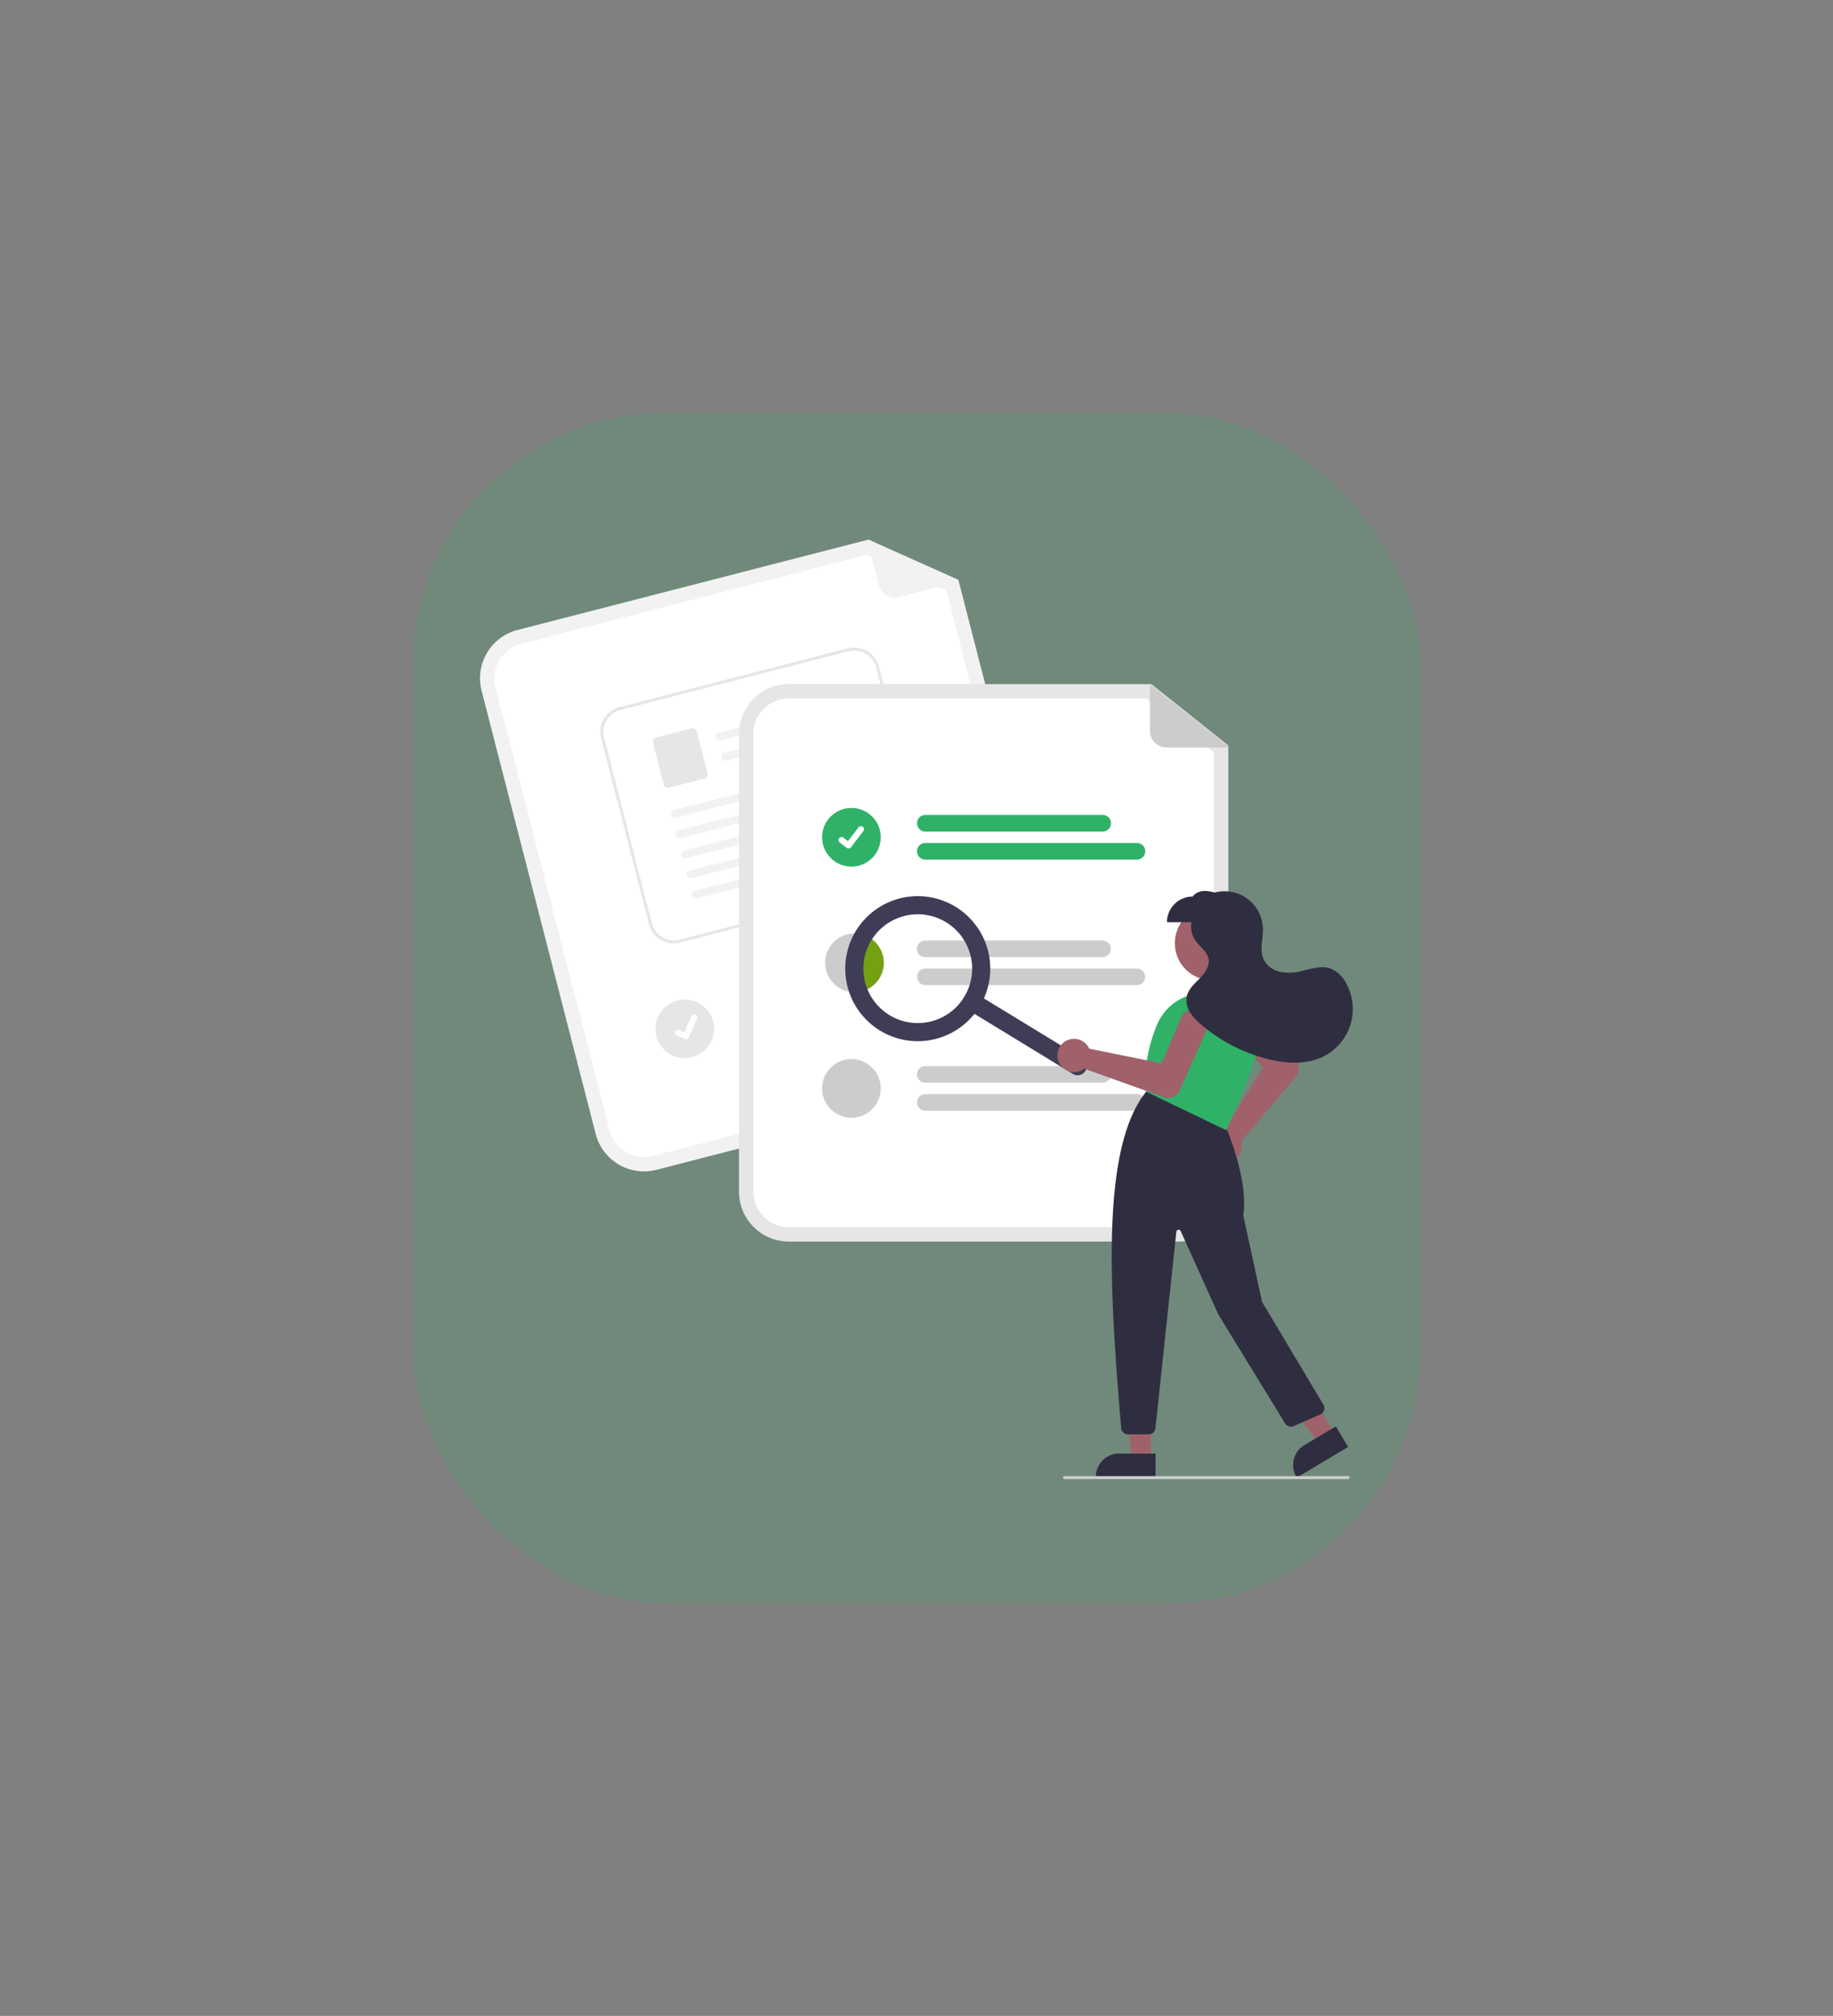 <svg xmlns="http://www.w3.org/2000/svg" xmlns:xlink="http://www.w3.org/1999/xlink" width="653" height="718" viewBox="0 0 653 718"><rect x="0" y="0" width="653" height="718" fill="#808080" stroke="none"/><defs><style>.a{fill:#e0eec4;stroke:#74a112;}.b{fill:rgba(47,178,104,0.19);}.c{clip-path:url(#a);}.d{fill:#f2f2f2;}.e{fill:#fff;}.f{fill:#ccc;}.g{fill:#e6e6e6;}.h{fill:#2fb268;}.i{fill:#74a112;}.j{fill:#3f3d56;}.k{fill:#a0616a;}.l{fill:#2f2e41;}</style><clipPath id="a"><rect class="a" width="311" height="353" rx="16" transform="translate(220 3304)"/></clipPath></defs><g transform="translate(-49 -1853)"><rect class="b" width="359" height="424" rx="90" transform="translate(196 2000)"/><g class="c" transform="translate(0 -1268)"><g transform="translate(219.998 3313.182)"><path class="d" d="M364.615,264.672,230.18,299.291a17.776,17.776,0,0,1-21.623-12.767L167.9,128.641a17.776,17.776,0,0,1,12.767-21.623l125.07-32.207L337.75,89.142l39.633,153.908a17.776,17.776,0,0,1-12.767,21.623Z" transform="translate(-167.338 -74.811)"/><path class="e" d="M181.943,111.968a12.659,12.659,0,0,0-9.092,15.4l40.657,157.883a12.659,12.659,0,0,0,15.4,9.092l134.435-34.619a12.659,12.659,0,0,0,9.092-15.4L333.414,92.8,305.281,80.207Z" transform="translate(-167.338 -74.811)"/><path class="d" d="M337.408,89.956,316.6,95.314a5.914,5.914,0,0,1-7.2-4.252l-3.957-15.367a.37.37,0,0,1,.508-.43l31.514,14a.37.37,0,0,1-.058.7Z" transform="translate(-167.338 -74.811)"/><path class="f" d="M326.462,224.785l-61.206,15.762a2.957,2.957,0,0,1-1.475-5.727l61.206-15.761a2.957,2.957,0,1,1,1.475,5.727Z" transform="translate(-167.338 -74.811)"/><path class="f" d="M340.763,231.407l-73.018,18.8a2.957,2.957,0,1,1-1.475-5.727l73.018-18.8a2.957,2.957,0,1,1,1.475,5.727Z" transform="translate(-167.338 -74.811)"/><circle class="g" cx="10.451" cy="10.451" r="10.451" transform="translate(62.486 163.816)"/><path class="e" d="M319.954,197.434l-81.288,20.925a9.157,9.157,0,0,1-11.138-6.578L210.493,145.6a9.157,9.157,0,0,1,6.578-11.139l81.288-20.925a9.157,9.157,0,0,1,11.139,6.578L326.532,186.3a9.157,9.157,0,0,1-6.578,11.139Z" transform="translate(-167.338 -74.811)"/><path class="g" d="M319.954,197.434l-81.288,20.925a9.157,9.157,0,0,1-11.138-6.578L210.493,145.6a9.157,9.157,0,0,1,6.578-11.139l81.288-20.925a9.157,9.157,0,0,1,11.139,6.578L326.532,186.3a9.157,9.157,0,0,1-6.578,11.139ZM217.339,135.507a8.08,8.08,0,0,0-5.8,9.828l17.035,66.177a8.08,8.08,0,0,0,9.828,5.8l81.288-20.925a8.08,8.08,0,0,0,5.8-9.828l-17.035-66.177a8.08,8.08,0,0,0-9.828-5.8Z" transform="translate(-167.338 -74.811)"/><path class="d" d="M294.235,135.792l-41.025,10.56a1.469,1.469,0,0,1-1.78-.925,1.415,1.415,0,0,1,1-1.8l41.761-10.75c1.687.855,1.243,2.6.047,2.911Z" transform="translate(-167.338 -74.811)"/><path class="d" d="M296.087,142.988l-41.025,10.56a1.469,1.469,0,0,1-1.78-.925,1.416,1.416,0,0,1,1-1.8l41.761-10.75c1.687.855,1.243,2.6.047,2.911Z" transform="translate(-167.338 -74.811)"/><path class="g" d="M247.248,159.928l-12.52,3.223a1.594,1.594,0,0,1-1.939-1.145l-3.8-14.775a1.594,1.594,0,0,1,1.145-1.939l12.52-3.223a1.594,1.594,0,0,1,1.939,1.145l3.8,14.775a1.594,1.594,0,0,1-1.145,1.939Z" transform="translate(-167.338 -74.811)"/><path class="d" d="M299.761,157.753,237.149,173.87a1.469,1.469,0,0,1-1.78-.925,1.415,1.415,0,0,1,1-1.8l63.348-16.307c1.687.855,1.243,2.6.047,2.911Z" transform="translate(-167.338 -74.811)"/><path class="d" d="M301.614,164.951,239,181.068a1.469,1.469,0,0,1-1.78-.925,1.415,1.415,0,0,1,1-1.8l63.348-16.307c1.687.855,1.243,2.6.047,2.911Z" transform="translate(-167.338 -74.811)"/><path class="d" d="M303.465,172.144l-62.611,16.117a1.469,1.469,0,0,1-1.78-.925,1.415,1.415,0,0,1,1-1.8l63.348-16.307c1.687.855,1.243,2.6.047,2.911Z" transform="translate(-167.338 -74.811)"/><path class="d" d="M305.318,179.342l-62.612,16.117a1.469,1.469,0,0,1-1.78-.925,1.415,1.415,0,0,1,1-1.8l63.348-16.307c1.687.855,1.243,2.6.047,2.911Z" transform="translate(-167.338 -74.811)"/><path class="d" d="M307.17,186.536l-62.611,16.117a1.469,1.469,0,0,1-1.78-.925,1.415,1.415,0,0,1,1-1.8l63.348-16.307c1.687.855,1.243,2.6.047,2.911Z" transform="translate(-167.338 -74.811)"/><path class="e" d="M241.046,252.741a1.084,1.084,0,0,1-.686-.047l-.013-.006-2.847-1.207a1.091,1.091,0,1,1,.854-2.009l1.845.785,2.417-5.687a1.091,1.091,0,0,1,1.431-.577h0l-.015.037.015-.037a1.092,1.092,0,0,1,.577,1.431l-2.844,6.687a1.092,1.092,0,0,1-.735.629Z" transform="translate(-167.338 -74.811)"/><path class="g" d="M416.18,324.838H277.359A17.776,17.776,0,0,1,259.6,307.082V144.048a17.776,17.776,0,0,1,17.756-17.756h129.15l27.427,21.861V307.082a17.776,17.776,0,0,1-17.756,17.756Z" transform="translate(-167.338 -74.811)"/><path class="e" d="M277.358,131.4a12.659,12.659,0,0,0-12.645,12.645V307.082a12.659,12.659,0,0,0,12.645,12.645H416.179a12.659,12.659,0,0,0,12.645-12.645V150.615L404.72,131.4Z" transform="translate(-167.338 -74.811)"/><path class="h" d="M389.179,178.809h-63.2a2.957,2.957,0,1,1,0-5.914h63.2a2.957,2.957,0,1,1,0,5.914Z" transform="translate(-167.338 -74.811)"/><path class="h" d="M401.376,188.789h-75.4a2.957,2.957,0,1,1,0-5.914h75.4a2.957,2.957,0,1,1,0,5.914Z" transform="translate(-167.338 -74.811)"/><path class="f" d="M389.179,217.617h-63.2a2.957,2.957,0,1,0,0,5.913h63.2a2.957,2.957,0,0,0,0-5.913Z" transform="translate(-167.338 -74.811)"/><path class="f" d="M401.377,227.6h-75.4a2.957,2.957,0,0,0,0,5.913h75.4a2.957,2.957,0,0,0,0-5.913Z" transform="translate(-167.338 -74.811)"/><path class="f" d="M389.179,268.254h-63.2a2.957,2.957,0,1,1,0-5.914h63.2a2.957,2.957,0,1,1,0,5.914Z" transform="translate(-167.338 -74.811)"/><path class="f" d="M401.376,278.234h-75.4a2.957,2.957,0,1,1,0-5.914h75.4a2.957,2.957,0,0,1,0,5.914Z" transform="translate(-167.338 -74.811)"/><circle class="h" cx="10.451" cy="10.451" r="10.451" transform="translate(121.868 95.58)"/><path class="e" d="M298.621,184.828a1.084,1.084,0,0,1-.652-.217l-.012-.009-2.456-1.879a1.091,1.091,0,0,1,1.328-1.732l1.591,1.22,3.759-4.9a1.091,1.091,0,0,1,1.53-.2h0l-.023.032.024-.032a1.092,1.092,0,0,1,.2,1.53L299.49,184.4a1.092,1.092,0,0,1-.868.426Z" transform="translate(-167.338 -74.811)"/><path class="f" d="M311.181,225.564a10.451,10.451,0,0,1-10.449,10.455,2.25,2.25,0,0,1-.269-.011,10.45,10.45,0,1,1,10.718-10.444Z" transform="translate(-167.338 -74.811)"/><circle class="f" cx="10.451" cy="10.451" r="10.451" transform="translate(121.868 185.025)"/><path class="f" d="M433.4,148.856H411.917A5.914,5.914,0,0,1,406,142.942V127.074a.37.37,0,0,1,.6-.29L433.631,148.2a.37.37,0,0,1-.229.659Z" transform="translate(-167.338 -74.811)"/><path class="i" d="M311.181,225.564a10.451,10.451,0,0,1-10.449,10.455,2.25,2.25,0,0,1-.269-.011,22.626,22.626,0,0,1,2.029-20.748A10.456,10.456,0,0,1,311.181,225.564Z" transform="translate(-167.338 -74.811)"/><path class="h" d="M323.019,220.576a2.965,2.965,0,0,1,2.959-2.959h15.749a22.369,22.369,0,0,1,1.942,5.913H325.978a2.96,2.96,0,0,1-2.959-2.953Z" transform="translate(532.662 239.189)"/><path class="h" d="M344.035,227.6a22.559,22.559,0,0,1-.786,5.913H325.978a2.957,2.957,0,0,1,0-5.913Z" transform="translate(532.662 239.189)"/><path class="j" d="M383,264.066a3.228,3.228,0,0,1-4.437,1.075L340.9,242.166a3.228,3.228,0,1,1,3.362-5.512l37.667,22.976A3.228,3.228,0,0,1,383,264.066Z" transform="translate(-167.338 -74.811)"/><path class="j" d="M345.336,241.091a25.827,25.827,0,1,1-8.6-35.5,25.827,25.827,0,0,1,8.6,35.5ZM306.75,217.555a19.37,19.37,0,1,0,26.624-6.45,19.37,19.37,0,0,0-26.624,6.45Z" transform="translate(-167.338 -74.811)"/><circle class="k" cx="13.215" cy="13.215" r="13.215" transform="translate(247.532 130.541)"/><path class="k" d="M427.232,292.654a5.92,5.92,0,0,1,4.478-7.614,5.632,5.632,0,0,1,.785-.1L446.415,262.6,433.7,250.512a5.075,5.075,0,1,1,7.06-7.292l17.557,17.312.035.043a4.6,4.6,0,0,1-.32,5.48l-19.5,23.068a5.552,5.552,0,0,1,.145.563,5.92,5.92,0,0,1-5.313,7.057q-.252.022-.5.022A5.938,5.938,0,0,1,427.232,292.654Z" transform="translate(-167.338 -74.811)"/><path class="k" d="M238.982,327.682h-6.6l-3.138-25.444h9.736Z"/><path class="l" d="M408,408.887h-21.27v-.269a8.279,8.279,0,0,1,8.279-8.279H408Z" transform="translate(-167.338 -74.811)"/><path class="k" d="M304.548,318.561l-5.668,3.375L283.166,301.68l8.365-4.981Z"/><path class="l" d="M476.6,398.006l-18.276,10.881-.138-.231a8.279,8.279,0,0,1,2.878-11.349h0l11.162-6.646Z" transform="translate(-167.338 -74.811)"/><path class="l" d="M395.753,391.288c-4.419-52.034-7.048-100.373,9.106-120.092l.125-.153,27.186,10.875.045.1c.092.2,9.133,20.088,7.024,33.465l6.706,30.846,21.865,36.61a2.422,2.422,0,0,1-1.1,3.459l-9.5,4.181a2.433,2.433,0,0,1-3.039-.95L430.38,350.841l-13.434-29.747a.807.807,0,0,0-1.538.247l-7.447,70a2.417,2.417,0,0,1-2.408,2.165h-7.387a2.438,2.438,0,0,1-2.414-2.218Z" transform="translate(-167.338 -74.811)"/><path class="h" d="M404.951,271.608l-.13-.062-.02-.142c-1.016-7.108.187-15.005,3.573-23.473A18.637,18.637,0,0,1,430,236.769h0a18.614,18.614,0,0,1,11.87,9.128,18.413,18.413,0,0,1,1.277,14.756c-4.269,12.483-9.807,24.163-9.862,24.28l-.116.244Z" transform="translate(-167.338 -74.811)"/><path class="k" d="M375.289,253.9a5.92,5.92,0,0,1,8.7,1.528,5.636,5.636,0,0,1,.366.7l25.8,5.215,6.87-16.144a5.075,5.075,0,1,1,9.3,4.059L416.264,271.77l-.028.048a4.6,4.6,0,0,1-5.245,1.619l-28.438-10.191a5.553,5.553,0,0,1-.476.333,5.92,5.92,0,0,1-8.471-2.505q-.109-.228-.2-.462a5.938,5.938,0,0,1,1.881-6.709Z" transform="translate(-167.338 -74.811)"/><path class="l" d="M475.827,232.719a10.774,10.774,0,0,0-5.579-5.155c-3.166-1.077-6.595.07-9.85.835a18.251,18.251,0,0,1-7.657.453,8.6,8.6,0,0,1-6.117-4.274c-1.692-3.392-.267-7.436-.37-11.225a13.632,13.632,0,0,0-17.177-12.812c-3.117-.9-5.94-.983-7.868,1.414a9.147,9.147,0,0,0-9.147,9.147h8.746a8.69,8.69,0,0,0,1.32,6.42c1.544,2.268,4.229,3.909,4.746,6.6.5,2.612-1.274,5.089-3.136,6.988s-4.022,3.779-4.6,6.374a7.9,7.9,0,0,0,1.132,5.684,18.511,18.511,0,0,0,3.974,4.378,58.327,58.327,0,0,0,24.233,12.4c6.3,1.516,13.186,1.909,19.032-.88a18.9,18.9,0,0,0,8.321-26.347Z" transform="translate(-167.338 -74.811)"/><path class="f" d="M477.8,409.447H375.57a.538.538,0,0,1,0-1.076H477.8a.538.538,0,0,1,0,1.076Z" transform="translate(-167.338 -74.811)"/></g></g></g></svg>